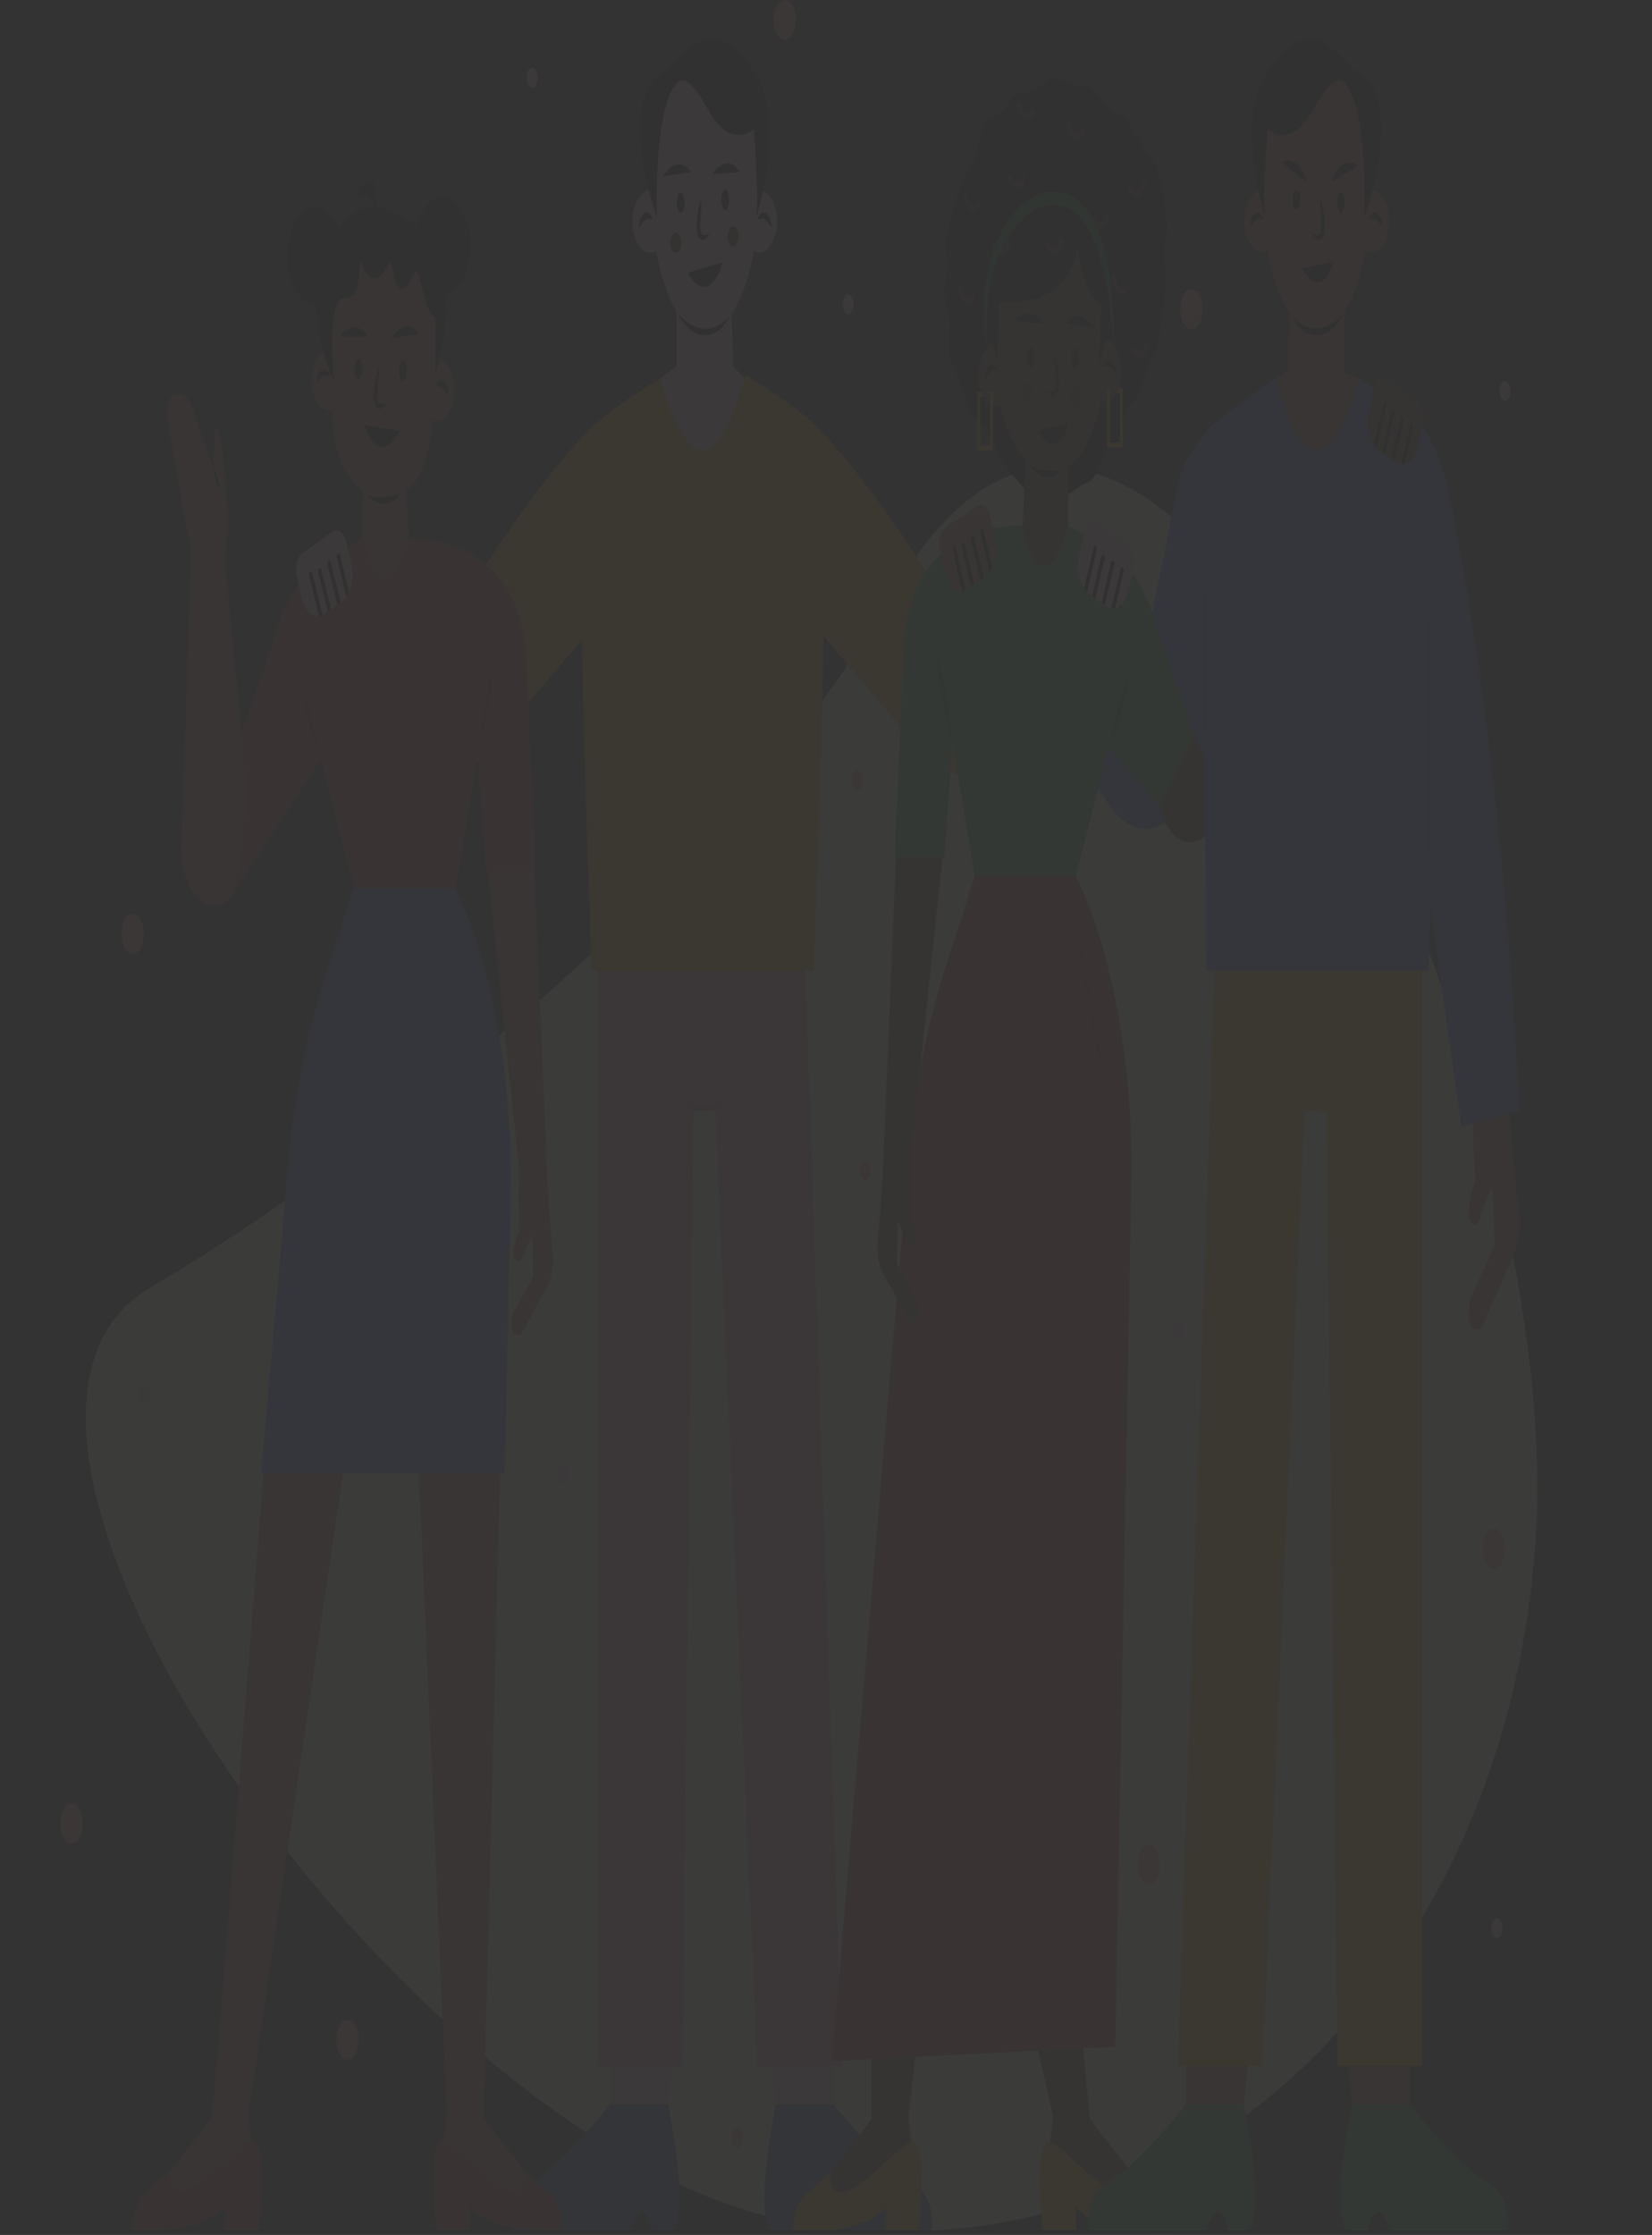 <svg width="1260" height="1704" viewBox="0 0 1260 1704" fill="none" xmlns="http://www.w3.org/2000/svg">
<rect x="0" y="0" width="1260" height="1704" fill="#333333" stroke="none"/>
<g opacity="0.04" clip-path="url(#clip0_503_1133)">
<path d="M1171.67 1167.47C1191.7 825.085 885.027 91.621 679.485 454.573C571.293 645.624 308.043 867.813 114.773 981.561C-73.154 1092.17 315.104 1643.12 606.958 1694.46C898.812 1745.79 1151.64 1509.85 1171.67 1167.47Z" fill="#FFF4F2"/>
<path d="M205.099 1422.84C216.36 1422.84 216.378 1392.49 205.099 1392.49C193.839 1392.49 193.82 1422.84 205.099 1422.84Z" fill="#FFA574"/>
<path d="M101.184 727.205C112.444 727.205 112.463 696.858 101.184 696.858C89.923 696.858 89.905 727.205 101.184 727.205Z" fill="#FFA574"/>
<path d="M278.776 289.05C290.036 289.05 290.055 258.703 278.776 258.703C267.515 258.703 267.496 289.05 278.776 289.05Z" fill="#FFA574"/>
<path d="M278.776 289.05C290.036 289.05 290.055 258.703 278.776 258.703C267.515 258.703 267.496 289.05 278.776 289.05Z" fill="#FFA574"/>
<path d="M54.599 1405.52C65.859 1405.52 65.878 1375.17 54.599 1375.17C43.338 1375.17 43.32 1405.52 54.599 1405.52Z" fill="#FFA574"/>
<path d="M598.584 30.346C609.845 30.346 609.863 -0.001 598.584 -0.001C587.324 -0.001 587.305 30.346 598.584 30.346Z" fill="#FFA574"/>
<path d="M486.674 1195.8C497.934 1195.8 497.953 1165.46 486.674 1165.46C475.414 1165.46 475.395 1195.8 486.674 1195.8Z" fill="#FFA574"/>
<path d="M187.423 605.868C198.684 605.868 198.703 575.521 187.423 575.521C176.163 575.521 176.144 605.868 187.423 605.868Z" fill="#FFA574"/>
<path d="M265.069 1570.3C276.329 1570.3 276.348 1539.95 265.069 1539.95C253.808 1539.95 253.789 1570.3 265.069 1570.3Z" fill="#FFA574"/>
<path d="M876.216 1436.56C887.476 1436.56 887.495 1406.22 876.216 1406.22C864.956 1406.22 864.937 1436.56 876.216 1436.56Z" fill="#FFA574"/>
<path d="M908.776 250.814C920.036 250.814 920.055 220.468 908.776 220.468C897.515 220.468 897.496 250.814 908.776 250.814Z" fill="#FFA574"/>
<path d="M1139.4 1195.8C1150.66 1195.8 1150.67 1165.46 1139.4 1165.46C1128.13 1165.46 1128.12 1195.8 1139.4 1195.8Z" fill="#FFA574"/>
<path d="M237.807 1205.86C238.941 1205.79 240.015 1204.96 240.804 1203.55C241.592 1202.13 242.033 1200.24 242.033 1198.27C242.033 1196.31 241.592 1194.42 240.804 1193C240.015 1191.58 238.941 1190.76 237.807 1190.69C236.673 1190.76 235.598 1191.58 234.81 1193C234.021 1194.42 233.581 1196.31 233.581 1198.27C233.581 1200.24 234.021 1202.13 234.81 1203.55C235.598 1204.96 236.673 1205.79 237.807 1205.86Z" fill="#FFA574"/>
<path d="M795.356 97C796.49 96.932 797.565 96.103 798.353 94.688C799.142 93.272 799.582 91.382 799.582 89.414C799.582 87.446 799.142 85.555 798.353 84.14C797.565 82.724 796.49 81.895 795.356 81.827C794.222 81.895 793.148 82.724 792.359 84.14C791.571 85.555 791.13 87.446 791.13 89.414C791.13 91.382 791.571 93.272 792.359 94.688C793.148 96.103 794.222 96.932 795.356 97Z" fill="#FFA574"/>
<path d="M653.788 602.564C654.922 602.496 655.996 601.667 656.785 600.251C657.573 598.836 658.014 596.945 658.014 594.977C658.014 593.009 657.573 591.119 656.785 589.703C655.996 588.288 654.922 587.459 653.788 587.391C652.653 587.459 651.579 588.288 650.791 589.703C650.002 591.119 649.562 593.009 649.562 594.977C649.562 596.945 650.002 598.836 650.791 600.251C651.579 601.667 652.653 602.496 653.788 602.564Z" fill="#FFA574"/>
<path d="M726.058 1238.64C727.192 1238.57 728.267 1237.74 729.055 1236.32C729.843 1234.91 730.284 1233.02 730.284 1231.05C730.284 1229.08 729.843 1227.19 729.055 1225.77C728.267 1224.36 727.192 1223.53 726.058 1223.46C724.924 1223.53 723.849 1224.36 723.061 1225.77C722.273 1227.19 721.832 1229.08 721.832 1231.05C721.832 1233.02 722.273 1234.91 723.061 1236.32C723.849 1237.74 724.924 1238.57 726.058 1238.64Z" fill="#FFA574"/>
<path d="M562.259 1637.39C563.394 1637.32 564.468 1636.49 565.256 1635.08C566.045 1633.66 566.486 1631.77 566.486 1629.8C566.486 1627.83 566.045 1625.94 565.256 1624.53C564.468 1623.11 563.394 1622.28 562.259 1622.22C561.125 1622.28 560.051 1623.11 559.262 1624.53C558.474 1625.94 558.033 1627.83 558.033 1629.8C558.033 1631.77 558.474 1633.66 559.262 1635.08C560.051 1636.49 561.125 1637.32 562.259 1637.39Z" fill="#FFA574"/>
<path d="M1063.11 1626.46C1064.24 1626.39 1065.32 1625.57 1066.11 1624.15C1066.89 1622.73 1067.33 1620.84 1067.33 1618.88C1067.33 1616.91 1066.89 1615.02 1066.11 1613.6C1065.32 1612.19 1064.24 1611.36 1063.11 1611.29C1061.97 1611.36 1060.9 1612.19 1060.11 1613.6C1059.32 1615.02 1058.88 1616.91 1058.88 1618.88C1058.88 1620.84 1059.32 1622.73 1060.11 1624.15C1060.9 1625.57 1061.97 1626.39 1063.11 1626.46Z" fill="#FFA574"/>
<path d="M659.908 899.97C661.042 899.902 662.117 899.073 662.905 897.657C663.694 896.242 664.134 894.351 664.134 892.383C664.134 890.416 663.694 888.525 662.905 887.11C662.117 885.694 661.042 884.865 659.908 884.797C658.774 884.865 657.7 885.694 656.911 887.11C656.123 888.525 655.682 890.416 655.682 892.383C655.682 894.351 656.123 896.242 656.911 897.657C657.7 899.073 658.774 899.902 659.908 899.97Z" fill="#FFA574"/>
<path d="M405.841 66.751C406.975 66.683 408.049 65.854 408.838 64.439C409.626 63.023 410.067 61.133 410.067 59.165C410.067 57.197 409.626 55.306 408.838 53.891C408.049 52.475 406.975 51.646 405.841 51.578C404.707 51.646 403.632 52.475 402.844 53.891C402.055 55.306 401.615 57.197 401.615 59.165C401.615 61.133 402.055 63.023 402.844 64.439C403.632 65.854 404.707 66.683 405.841 66.751Z" fill="#FFD1CA"/>
<path d="M109.633 1071.3C110.767 1071.23 111.842 1070.4 112.63 1068.99C113.419 1067.57 113.859 1065.68 113.859 1063.72C113.859 1061.75 113.419 1059.86 112.63 1058.44C111.842 1057.03 110.767 1056.2 109.633 1056.13C108.499 1056.2 107.425 1057.03 106.636 1058.44C105.848 1059.86 105.407 1061.75 105.407 1063.72C105.407 1065.68 105.848 1067.57 106.636 1068.99C107.425 1070.4 108.499 1071.23 109.633 1071.3Z" fill="#FFD1CA"/>
<path d="M646.936 239.613C648.07 239.545 649.145 238.715 649.933 237.3C650.721 235.885 651.162 233.994 651.162 232.026C651.162 230.058 650.721 228.167 649.933 226.752C649.145 225.337 648.07 224.508 646.936 224.439C645.802 224.508 644.727 225.337 643.939 226.752C643.151 228.167 642.71 230.058 642.71 232.026C642.71 233.994 643.151 235.885 643.939 237.3C644.727 238.715 645.802 239.545 646.936 239.613Z" fill="#FFD1CA"/>
<path d="M1147.85 305.717C1148.98 305.649 1150.05 304.82 1150.84 303.405C1151.63 301.989 1152.07 300.098 1152.07 298.131C1152.07 296.163 1151.63 294.272 1150.84 292.857C1150.05 291.441 1148.98 290.612 1147.85 290.544C1146.71 290.612 1145.64 291.441 1144.85 292.857C1144.06 294.272 1143.62 296.163 1143.62 298.131C1143.62 300.098 1144.06 301.989 1144.85 303.405C1145.64 304.82 1146.71 305.649 1147.85 305.717Z" fill="#FFD1CA"/>
<path d="M428.959 1131.29C430.093 1131.22 431.168 1130.39 431.956 1128.97C432.744 1127.56 433.185 1125.67 433.185 1123.7C433.185 1121.73 432.744 1119.84 431.956 1118.43C431.168 1117.01 430.093 1116.18 428.959 1116.11C427.825 1116.18 426.75 1117.01 425.962 1118.43C425.174 1119.84 424.733 1121.73 424.733 1123.7C424.733 1125.67 425.174 1127.56 425.962 1128.97C426.75 1130.39 427.825 1131.22 428.959 1131.29Z" fill="#FFD1CA"/>
<path d="M898.417 1021.14C899.551 1021.07 900.626 1020.24 901.414 1018.83C902.203 1017.41 902.643 1015.52 902.643 1013.55C902.643 1011.59 902.203 1009.7 901.414 1008.28C900.626 1006.87 899.551 1006.04 898.417 1005.97C897.283 1006.04 896.209 1006.87 895.42 1008.28C894.632 1009.7 894.191 1011.59 894.191 1013.55C894.191 1015.52 894.632 1017.41 895.42 1018.83C896.209 1020.24 897.283 1021.07 898.417 1021.14Z" fill="#FFD1CA"/>
<path d="M982.798 74.523C983.932 74.455 985.007 73.626 985.795 72.21C986.583 70.795 987.024 68.904 987.024 66.936C987.024 64.968 986.583 63.078 985.795 61.662C985.007 60.247 983.932 59.418 982.798 59.35C981.664 59.418 980.589 60.247 979.801 61.662C979.013 63.078 978.572 64.968 978.572 66.936C978.572 68.904 979.013 70.795 979.801 72.21C980.589 73.626 981.664 74.455 982.798 74.523Z" fill="#FFD1CA"/>
<path d="M1141.71 1477.53C1142.85 1477.46 1143.92 1476.63 1144.71 1475.22C1145.5 1473.8 1145.94 1471.91 1145.94 1469.94C1145.94 1467.97 1145.5 1466.08 1144.71 1464.67C1143.92 1463.25 1142.85 1462.42 1141.71 1462.36C1140.58 1462.42 1139.5 1463.25 1138.72 1464.67C1137.93 1466.08 1137.49 1467.97 1137.49 1469.94C1137.49 1471.91 1137.93 1473.8 1138.72 1475.22C1139.5 1476.63 1140.58 1477.46 1141.71 1477.53Z" fill="#FFD1CA"/>
<path d="M515.965 237.316V279.348L503.604 288.539C503.604 288.539 507.591 394.867 536.991 366.948C566.391 339.029 574.303 292.18 568.003 288.539L559.192 279.348L558.127 239.354L515.965 237.316Z" fill="#FED4C0"/>
<path d="M846.555 446.018L746.719 472.669C742.201 473.883 737.584 473.316 733.21 471.011C728.835 468.706 724.817 464.721 721.453 459.354C673.372 382.432 641.62 343.971 622.32 324.771C622.305 324.759 622.292 324.732 622.276 324.722L622.259 324.71C604.966 307.517 568.376 285.841 568.376 285.841L568.747 289.076L568.001 288.54C533.701 412.354 503.601 288.54 503.601 288.54C503.601 288.54 467.012 310.217 449.719 327.409L449.701 327.422C449.686 327.431 449.672 327.459 449.657 327.471C430.357 346.671 398.606 385.131 350.525 462.053C347.161 467.421 343.142 471.405 338.768 473.71C334.394 476.015 329.777 476.582 325.259 475.368L225.422 448.717L205.485 536.72L320.703 590.132C328.918 593.94 337.51 594.632 345.894 592.161C354.277 589.69 362.255 584.113 369.283 575.812L443.485 488.165L443.806 486.295C445.331 584.385 449.702 691.541 449.702 691.541L451.102 740.094H620.501L620.579 737.395H620.876L622.276 688.842C622.276 688.842 626.647 581.685 628.172 483.595L628.493 485.466L702.694 573.112C709.722 581.414 717.7 586.99 726.083 589.462C734.467 591.933 743.059 591.241 751.275 587.432L866.493 534.021L846.555 446.018Z" fill="#FABB05"/>
<path d="M578.99 145.015C578.99 85.014 560.5 36.374 537.69 36.374C514.881 36.374 496.39 85.014 496.39 145.015L496.391 145.061C496.301 145.057 496.218 145.015 496.128 145.015C494.319 145.002 492.526 145.609 490.853 146.8C489.18 147.991 487.659 149.744 486.377 151.957C485.096 154.171 484.079 156.801 483.385 159.698C482.691 162.594 482.333 165.7 482.333 168.837C482.333 171.973 482.691 175.079 483.385 177.976C484.079 180.872 485.096 183.503 486.377 185.716C487.659 187.93 489.18 189.682 490.853 190.874C492.526 192.065 494.319 192.672 496.128 192.659C497.576 192.626 499.012 192.193 500.382 191.375C506.999 228.153 521.195 253.655 537.69 253.655C554.167 253.655 568.347 228.212 574.975 191.504C576.273 192.236 577.626 192.625 578.99 192.659C582.624 192.633 586.103 190.111 588.667 185.647C591.232 181.182 592.671 175.138 592.671 168.837C592.671 162.536 591.232 156.491 588.667 152.027C586.103 147.562 582.624 145.041 578.99 145.015Z" fill="#FED4C0"/>
<path d="M500.94 166.257C500.94 166.257 498.49 82.501 515.64 64.293C515.64 64.293 521.94 50.333 539.79 83.107C557.64 115.882 574.989 98.317 574.989 98.317C574.989 98.317 579.34 154.725 576.54 166.257C576.54 166.257 601.74 91.605 574.09 53.368C546.44 15.131 531.39 28.484 509.34 53.368C509.34 53.368 468.04 61.865 500.94 166.257Z" fill="#200100"/>
<path d="M535.079 150.704C535.027 154.47 534.816 158.063 534.622 161.615C534.401 165.058 534.282 168.518 534.265 171.982C534.244 175.329 534.597 178.45 535.628 179.198C537.514 179.662 539.438 179.254 541.204 178.015C540.468 179.438 539.608 180.654 538.656 181.619C537.591 182.807 536.317 183.304 535.06 183.021C534.348 182.733 533.689 182.137 533.145 181.287C532.601 180.438 532.191 179.363 531.951 178.164C531.554 176.197 531.351 174.128 531.351 172.044C531.376 168.239 531.73 164.462 532.4 160.839C533.007 157.255 533.909 153.841 535.079 150.704Z" fill="#200100"/>
<path d="M505.894 134.351C505.894 134.351 515.633 116.273 527.079 131.135L505.894 134.351Z" fill="#200100"/>
<path d="M543.289 132.786C543.289 132.786 553.448 115.418 564.532 131.084L543.289 132.786Z" fill="#200100"/>
<path d="M519.153 162.238C520.797 162.238 522.128 158.774 522.128 154.5C522.128 150.226 520.797 146.762 519.153 146.762C517.51 146.762 516.178 150.226 516.178 154.5C516.178 158.774 517.51 162.238 519.153 162.238Z" fill="#200100"/>
<path d="M553.104 160.112C554.747 160.112 556.079 156.648 556.079 152.374C556.079 148.1 554.747 144.636 553.104 144.636C551.461 144.636 550.129 148.1 550.129 152.374C550.129 156.648 551.461 160.112 553.104 160.112Z" fill="#200100"/>
<path d="M487.478 173.364C487.393 171.215 487.698 169.073 488.351 167.24C489.017 165.236 490.035 163.655 491.258 162.73C491.902 162.254 492.597 162.018 493.298 162.035C493.998 162.052 494.689 162.324 495.326 162.831C496.495 163.708 497.438 165.296 497.978 167.296C496.711 167.067 495.696 166.632 494.764 166.654C493.942 166.564 493.119 166.821 492.367 167.405C490.598 169.024 488.956 171.027 487.478 173.364Z" fill="#200100"/>
<path d="M588.395 173.364C586.917 171.026 585.275 169.024 583.506 167.405C582.754 166.821 581.931 166.564 581.109 166.654C580.177 166.632 579.162 167.066 577.895 167.296C578.435 165.296 579.378 163.708 580.547 162.831C581.184 162.324 581.875 162.052 582.575 162.035C583.276 162.018 583.971 162.254 584.615 162.73C585.838 163.655 586.856 165.236 587.522 167.24C588.175 169.073 588.48 171.215 588.395 173.364Z" fill="#200100"/>
<path d="M517.4 239.595C523.174 246.117 529.822 249.94 536.7 250.691C540.064 250.968 543.431 250.262 546.66 248.601C548.318 247.813 549.945 246.842 551.532 245.695C553.152 244.586 554.663 243.057 556.349 241.894C555.052 244.051 553.671 246.051 552.215 247.878C550.704 249.643 549.093 251.135 547.406 252.33C543.992 254.868 540.29 256.034 536.58 255.741C532.878 255.481 529.249 253.878 525.926 251.036C522.647 248.319 519.74 244.418 517.4 239.595Z" fill="#200100"/>
<path d="M515.442 192.694C516.576 192.626 517.651 191.796 518.439 190.381C519.227 188.966 519.668 187.075 519.668 185.107C519.668 183.139 519.227 181.248 518.439 179.833C517.651 178.418 516.576 177.589 515.442 177.521C514.308 177.589 513.234 178.418 512.445 179.833C511.657 181.248 511.216 183.139 511.216 185.107C511.216 187.075 511.657 188.966 512.445 190.381C513.234 191.796 514.308 192.626 515.442 192.694Z" fill="#602922"/>
<path d="M559.19 187.838C560.324 187.77 561.399 186.941 562.187 185.526C562.975 184.11 563.416 182.219 563.416 180.252C563.416 178.284 562.975 176.393 562.187 174.978C561.399 173.562 560.324 172.733 559.19 172.665C558.056 172.733 556.981 173.562 556.193 174.978C555.405 176.393 554.964 178.284 554.964 180.252C554.964 182.219 555.405 184.11 556.193 185.526C556.981 186.941 558.056 187.77 559.19 187.838Z" fill="#602922"/>
<path d="M524.556 207.892C524.556 207.892 538.991 236.874 551.493 199.911L524.556 207.892Z" fill="#200100"/>
<path d="M456.003 740.095V1575.23H520.403L528.803 846.914H545.603L577.803 1575.23H642.203L614.203 740.095H456.003Z" fill="#FA81A2"/>
<path d="M591.802 1604.36C591.802 1604.36 574.302 1689.33 589.002 1701.47H603.702C603.702 1701.47 610.702 1667.48 620.502 1701.47H710.102C710.102 1701.47 715.702 1674.76 694.002 1662.63C672.302 1650.49 635.902 1604.36 635.902 1604.36H591.802Z" fill="#2C66BF"/>
<path d="M589.004 1575.23L591.804 1604.36H635.904V1575.23H589.004Z" fill="#FED4C0"/>
<path d="M509.574 1604.36C509.574 1604.36 527.074 1689.33 512.374 1701.47H497.674C497.674 1701.47 490.674 1667.48 480.874 1701.47H391.274C391.274 1701.47 385.674 1674.76 407.374 1662.63C429.074 1650.49 465.474 1604.36 465.474 1604.36H509.574Z" fill="#2C66BF"/>
<path d="M512.375 1575.23L509.575 1604.36H465.475V1575.23H512.375Z" fill="#FED4C0"/>
<path d="M551.406 844.834C546.723 846.618 541.937 847.466 537.143 847.361C532.348 847.477 527.562 846.629 522.88 844.834C527.562 843.038 532.348 842.19 537.143 842.305C541.937 842.201 546.723 843.049 551.406 844.834Z" fill="#E06C96"/>
<path d="M454.553 594.977C455.195 602.713 456.189 610.35 457.524 617.815C458.111 621.569 458.917 625.209 459.6 628.899L462.152 639.652C465.769 653.774 470.633 666.833 476.57 678.358C482.44 689.961 489.39 699.779 497.13 707.403C500.972 711.381 504.987 714.832 509.139 717.726C513.249 720.872 517.634 722.754 521.881 725.577C519.672 724.784 517.46 723.939 515.247 723.04L511.92 721.712L510.253 721.047L508.647 720.055C504.312 717.558 500.098 714.466 496.045 710.808C487.815 703.613 480.461 693.733 474.388 681.709C468.25 669.798 463.406 656.058 460.093 641.153C456.705 626.44 454.83 610.812 454.553 594.977Z" fill="#EDA606"/>
<path d="M474.691 608.526C476.246 615.863 478.132 622.975 480.332 629.797C481.356 633.257 482.581 636.527 483.691 639.89L487.475 649.49C492.705 662.002 499.027 673.024 506.214 682.16C513.346 691.396 521.319 698.496 529.804 703.167C534.038 705.675 538.379 707.606 542.788 708.94C547.184 710.536 551.699 710.798 556.193 712.032C553.936 712.052 551.671 712.021 549.399 711.939L545.986 711.837L544.276 711.788L542.585 711.395C538.045 710.516 533.553 709.009 529.151 706.888C520.238 702.815 511.862 695.799 504.481 686.225C497.05 676.784 490.667 665.087 485.641 651.7C480.565 638.528 476.859 623.916 474.691 608.526Z" fill="#EDA606"/>
<path d="M598.582 405.943H549.102V512.967H598.582V405.943Z" fill="#EDA606"/>
<path d="M1025.84 237.2V284.289L1037.02 288.538C1037.02 288.538 1034.22 394.75 1004.82 366.832C975.417 338.913 966.317 292.179 972.617 288.538L982.417 283.075L983.68 239.238L1025.84 237.2Z" fill="#B86A4B"/>
<path d="M962.816 144.899C962.816 84.898 981.307 36.258 1004.12 36.258C1026.93 36.258 1045.42 84.898 1045.42 144.899L1045.42 144.944C1045.51 144.941 1045.59 144.899 1045.68 144.899C1047.49 144.886 1049.28 145.492 1050.95 146.684C1052.63 147.875 1054.15 149.628 1055.43 151.841C1056.71 154.055 1057.73 156.685 1058.42 159.582C1059.12 162.478 1059.47 165.584 1059.47 168.721C1059.47 171.857 1059.12 174.963 1058.42 177.859C1057.73 180.756 1056.71 183.387 1055.43 185.6C1054.15 187.813 1052.63 189.566 1050.95 190.757C1049.28 191.949 1047.49 192.555 1045.68 192.542C1044.23 192.51 1042.79 192.077 1041.42 191.259C1034.81 228.037 1020.61 253.539 1004.12 253.539C987.64 253.539 973.459 228.096 966.831 191.388C965.534 192.12 964.18 192.509 962.816 192.542C961.008 192.555 959.215 191.949 957.542 190.757C955.869 189.566 954.348 187.813 953.066 185.6C951.784 183.387 950.767 180.756 950.073 177.859C949.379 174.963 949.022 171.857 949.022 168.721C949.022 165.584 949.379 162.478 950.073 159.582C950.767 156.685 951.784 154.055 953.066 151.841C954.348 149.628 955.869 147.875 957.542 146.684C959.215 145.492 961.008 144.886 962.816 144.899Z" fill="#B86A4B"/>
<path d="M1040.87 166.14C1040.87 166.14 1043.32 82.383 1026.17 64.175C1026.17 64.175 1019.87 50.216 1002.02 82.99C984.168 115.764 966.819 98.199 966.819 98.199C966.819 98.199 962.468 154.608 965.268 166.14C965.268 166.14 940.068 91.487 967.718 53.251C995.368 15.014 1010.42 28.367 1032.47 53.251C1032.47 53.251 1073.77 61.748 1040.87 166.14Z" fill="#200100"/>
<path d="M1006.73 150.59C1007.9 153.727 1008.8 157.141 1009.41 160.725C1010.08 164.348 1010.43 168.125 1010.46 171.93C1010.46 174.014 1010.25 176.083 1009.86 178.05C1009.62 179.249 1009.21 180.324 1008.66 181.173C1008.12 182.023 1007.46 182.619 1006.75 182.907C1005.49 183.19 1004.22 182.693 1003.15 181.505C1002.2 180.54 1001.34 179.324 1000.6 177.901C1002.37 179.14 1004.29 179.548 1006.18 179.084C1007.21 178.336 1007.56 175.214 1007.54 171.868C1007.53 168.404 1007.41 164.944 1007.19 161.501C1006.99 157.949 1006.78 154.356 1006.73 150.59Z" fill="#200100"/>
<path d="M1035.96 126.22C1035.96 126.22 1022.78 116.741 1015.9 138.479L1035.96 126.22Z" fill="#200100"/>
<path d="M996.937 139.576C996.937 139.576 991.408 116.771 977.703 123.844L996.937 139.576Z" fill="#200100"/>
<path d="M1022.66 162.121C1024.3 162.121 1025.63 158.657 1025.63 154.383C1025.63 150.109 1024.3 146.645 1022.66 146.645C1021.01 146.645 1019.68 150.109 1019.68 154.383C1019.68 158.657 1021.01 162.121 1022.66 162.121Z" fill="#200100"/>
<path d="M988.706 159.995C990.349 159.995 991.681 156.531 991.681 152.257C991.681 147.983 990.349 144.519 988.706 144.519C987.063 144.519 985.731 147.983 985.731 152.257C985.731 156.531 987.063 159.995 988.706 159.995Z" fill="#200100"/>
<path d="M1054.33 173.247C1052.85 170.909 1051.21 168.907 1049.44 167.288C1048.69 166.704 1047.87 166.447 1047.04 166.537C1046.11 166.515 1045.1 166.949 1043.83 167.179C1044.37 165.179 1045.31 163.591 1046.48 162.714C1047.12 162.207 1047.81 161.935 1048.51 161.918C1049.21 161.9 1049.91 162.137 1050.55 162.613C1051.77 163.538 1052.79 165.119 1053.46 167.122C1054.11 168.956 1054.42 171.097 1054.33 173.247Z" fill="#200100"/>
<path d="M953.414 173.247C953.329 171.098 953.634 168.956 954.287 167.122C954.952 165.119 955.971 163.538 957.193 162.613C957.838 162.137 958.533 161.9 959.233 161.918C959.934 161.935 960.625 162.207 961.261 162.714C962.43 163.591 963.374 165.179 963.914 167.179C962.646 166.95 961.632 166.515 960.699 166.537C959.877 166.447 959.054 166.704 958.302 167.288C956.534 168.907 954.891 170.909 953.414 173.247Z" fill="#200100"/>
<path d="M1024.41 239.481C1022.07 244.305 1019.16 248.206 1015.88 250.926C1012.56 253.766 1008.93 255.367 1005.23 255.628C1001.52 255.922 997.815 254.756 994.401 252.217C992.714 251.022 991.103 249.53 989.592 247.765C988.136 245.937 986.754 243.938 985.457 241.781C987.144 242.944 988.655 244.473 990.275 245.581C991.861 246.729 993.489 247.699 995.147 248.488C998.376 250.149 1001.74 250.855 1005.11 250.577C1011.98 249.827 1018.63 246.004 1024.41 239.481Z" fill="#200100"/>
<path d="M1017.13 199.368C1017.13 199.368 1009.01 231.232 992.74 204.831L1017.13 199.368Z" fill="#200100"/>
<path d="M1147.38 812.212L1158.45 924.477C1159.04 930.497 1158.92 936.665 1158.07 942.594C1157.23 948.523 1155.69 954.087 1153.55 958.936L1131.34 1009.25C1130.75 1010.59 1129.99 1011.67 1129.11 1012.42C1128.24 1013.17 1127.28 1013.56 1126.31 1013.56C1124.63 1013.56 1123.01 1012.4 1121.82 1010.34C1120.64 1008.28 1119.97 1005.48 1119.97 1002.57C1119.97 996.809 1121.08 991.215 1123.12 986.673L1140.15 948.747C1140.15 948.747 1137.91 896.898 1137.41 904.675L1128.58 929.641C1128.17 930.791 1127.61 931.744 1126.93 932.412C1126.25 933.079 1125.49 933.438 1124.71 933.456C1123.93 933.474 1123.16 933.15 1122.48 932.515C1121.79 931.879 1121.21 930.953 1120.78 929.822C1120.24 928.415 1119.97 926.744 1120.01 925.052C1120.24 918.808 1121.25 912.727 1122.99 907.245L1125.45 899.491C1125.45 899.491 1119.97 841.593 1126.95 812.212L1147.38 812.212Z" fill="#B86A4B"/>
<path d="M1000.26 388.906L1007.68 432.224L926.727 616.657C914.161 645.906 890.507 644.503 879.985 607.716C879.985 607.716 879.187 580.898 881.294 573.007C890.77 537.531 901.098 533.111 917.489 509.276L1000.26 388.906Z" fill="#8C4D3E"/>
<path d="M1003.18 393.966L1010.59 437.284L929.643 621.716C917.077 650.966 893.423 649.562 882.901 612.775C882.901 612.775 882.103 585.957 884.21 578.067C893.686 542.591 904.014 538.171 920.405 514.335L1003.18 393.966Z" fill="#8C4D3E"/>
<path d="M816.453 507.274C816.453 507.274 815.89 487.809 798.409 457.333C780.927 426.857 765.297 406.104 774.467 431.899L781.642 451.354C781.642 451.354 762.976 439.244 752.22 430.34C749.389 427.9 746.181 427.102 743.068 428.062C739.955 429.022 737.103 431.69 734.93 435.673C730.953 443.292 731.131 451.526 742.344 465.914C759.115 487.433 785.089 520.185 790.127 523.397C791.872 524.51 816.453 507.274 816.453 507.274Z" fill="#B86A4B"/>
<path d="M920.817 740.095H1089.52L1090.92 691.541L1114.72 859.053L1158.82 846.915C1146.7 599.987 1118.55 440.226 1103.81 370.366C1101.15 357.789 1097.02 346.305 1091.67 336.641C1086.32 326.976 1079.87 319.342 1072.73 314.22L1037.02 288.539C1037.02 288.539 1006.92 412.353 972.616 288.539L936.899 314.22C922.467 324.597 903.786 344.235 898.416 369.676C891.741 401.305 879.222 470.712 869.759 502.813C869.137 504.92 868.257 506.764 867.18 508.216C866.103 509.668 864.855 510.693 863.525 511.218C862.194 511.743 860.814 511.756 859.48 511.255C858.147 510.755 856.893 509.753 855.807 508.321L802.77 453.446L782.356 521.781L849.945 619.131C858.907 629.826 869.932 633.989 880.646 630.725C891.361 627.461 900.907 617.031 907.23 601.681L918.717 573.796L920.116 740.095H1088.82" fill="#4285F4"/>
<path d="M792.571 460.229C790.588 459.471 788.664 458.303 786.841 456.75C785.006 455.263 783.264 453.455 781.64 451.354C782.669 451.51 783.683 451.876 784.663 452.443C785.632 452.966 786.578 453.611 787.494 454.371C789.35 455.86 791.062 457.836 792.571 460.229Z" fill="#160B07"/>
<path d="M766.866 454.794C764.5 453.466 762.181 451.896 759.922 450.092C757.646 448.355 755.439 446.372 753.266 444.273C751.09 442.169 748.988 439.843 746.971 437.309C744.926 434.818 743.045 431.948 741.36 428.749C745.472 433.594 749.716 437.79 754.012 441.981C758.287 446.219 762.621 450.277 766.866 454.794Z" fill="#160B07"/>
<path d="M756.808 472.369C754.588 471.455 752.413 470.243 750.302 468.744C748.181 467.287 746.112 465.615 744.104 463.738C740.037 460.077 736.357 455.249 733.219 449.459C735.145 451.593 737.023 453.721 738.959 455.7C740.914 457.626 742.843 459.599 744.827 461.424L756.808 472.369Z" fill="#160B07"/>
<path d="M762.319 464.813C759.685 463.598 757.101 462.078 754.584 460.262C752.054 458.49 749.586 456.458 747.194 454.177C744.78 451.92 742.486 449.293 740.341 446.328C738.117 443.49 736.271 439.856 734.928 435.672C736.702 439.176 738.76 442.217 741.036 444.701C743.27 447.247 745.558 449.67 747.928 451.873C752.627 456.409 757.48 460.479 762.319 464.813Z" fill="#160B07"/>
<path d="M825.386 1555.13L831.407 1615.97L874.729 1671.5C874.729 1671.5 823.804 1703.37 798.079 1656.03L803.329 1614.15L791.254 1560.44L825.386 1555.13Z" fill="#8C4D3E"/>
<path d="M664.897 1555.13L664.709 1615.97L621.387 1671.5C621.387 1671.5 672.312 1703.37 698.037 1656.03L692.787 1614.15L699.029 1560.44L664.897 1555.13Z" fill="#8C4D3E"/>
<path d="M743.496 667.844L722.277 733.721C707.608 779.259 697.769 828.99 693.225 880.553L634.509 1571.49L850.547 1560.44L862.799 905.074C864.246 846.632 857.954 788.392 844.406 734.821C838.393 710.565 830.335 687.993 820.496 667.844L743.496 667.844Z" fill="#DF382B"/>
<path d="M720.569 224.199C720.922 232.771 722.811 232.983 723.964 242.54C725.629 256.333 722.098 259.226 723.777 270.267C724.732 276.548 725.976 276.28 732.329 291.915C738.885 308.046 737.451 308.062 740.895 314.518C746.962 325.893 749.714 322.656 756.597 334.927C761.154 343.053 760.635 345.698 765.662 353.686C769.007 358.488 772.566 362.822 776.306 366.648C789.24 381.58 790.027 383.032 793.072 384.148C797.787 385.54 802.626 384.948 807.182 382.421C812.295 380.163 812.438 378.231 821.032 372.529C829.847 366.68 830.372 368.265 833.603 364.386C838.478 358.534 837.446 354.732 843.282 345.842C848.796 337.442 850.34 339.89 853.587 333.009C857.729 324.232 855.643 319.345 859.922 311.73C863.166 305.957 865.101 307.459 868.599 300.873C870.595 296.468 872.203 291.572 873.369 286.347C878.071 270.81 880.127 272.51 882.96 261.116C884.478 255.01 883.504 256.066 886.503 237.08C888.884 222.004 889.328 222.422 889.554 217.528C890.238 202.709 886.036 201.89 887.554 191.157C888.475 184.641 891.029 177.837 889.575 168.65L889.575 168.647C888.199 151.51 887.191 138.956 881.755 127.342C878.815 121.061 878.281 122.964 869.371 107.758C863.727 98.125 862.533 94.957 858.678 90.975C853.642 85.772 852.755 88.154 846.444 82.855C838.262 75.984 838.478 70.908 831.907 67.179C827.577 64.722 827.536 66.955 819.198 64.813C808.621 62.096 808.255 58.392 802.94 59.306C797.251 60.284 796.615 64.711 788.383 68.897C781.506 72.394 780.438 68.925 775.191 72.368C769.856 75.869 770.346 79.157 763.791 85.162C756.024 92.278 753.772 89.094 750.143 95.259C746.523 101.411 748.347 105.293 744.371 117.472C741.123 127.424 739.532 125.972 734.179 138.903C731.137 146.566 728.477 154.666 726.229 163.113C724.022 169.363 722.435 176.211 721.534 183.372C720.958 191.846 722.613 192.768 722.348 203.413C722.072 214.54 720.214 215.578 720.569 224.199Z" fill="#200100"/>
<path d="M758.318 262.118C758.373 262.116 758.423 262.144 758.477 262.143C759.451 213.561 777.194 174.559 799.518 173.678C821.842 172.797 840.59 210.358 842.838 258.813C842.892 258.809 842.942 258.778 842.996 258.776C846.369 259.275 849.517 261.918 851.835 266.197C854.152 270.475 855.477 276.088 855.554 281.956C855.631 287.825 854.455 293.536 852.252 297.993C850.049 302.45 846.974 305.338 843.618 306.104C842.289 306.123 840.969 305.726 839.722 304.93C835.072 329.066 825.946 347.949 814.571 356.377L814.614 356.384L814.959 416.511L813.437 460.585L778.546 456.195L779.268 417.92L782.018 351.067L782.11 351.082C773.218 340.592 766.46 325.504 762.801 307.967C761.576 308.86 760.267 309.361 758.94 309.446C755.567 308.947 752.419 306.304 750.101 302.025C747.784 297.747 746.459 292.134 746.382 286.266C746.305 280.397 747.481 274.686 749.684 270.229C751.887 265.772 754.962 262.884 758.318 262.118V262.118Z" fill="#8C4D3E"/>
<path d="M675.558 868.146L669.384 947.676C669.063 951.983 669.305 956.36 670.092 960.482C670.879 964.605 672.19 968.368 673.929 971.493L692.236 1005.19C692.752 1006.11 693.376 1006.82 694.066 1007.28C694.755 1007.74 695.494 1007.94 696.232 1007.85C697.476 1007.84 698.666 1006.98 699.543 1005.45C700.42 1003.92 700.912 1001.85 700.911 999.691C700.771 995.588 699.783 991.711 698.127 988.769L684.1 963.388C684.1 963.388 684.723 926.863 685.277 932.282L692.663 949.16C693.035 949.947 693.508 950.573 694.043 950.989C694.579 951.406 695.163 951.6 695.75 951.559C696.336 951.517 696.909 951.24 697.424 950.749C697.938 950.258 698.379 949.566 698.713 948.729C699.101 947.73 699.276 946.527 699.208 945.329C698.892 940.921 697.969 936.711 696.516 933.053L694.442 927.79C694.442 927.79 697.448 886.791 691.404 866.684L675.558 868.146Z" fill="#8C4D3E"/>
<path d="M685.343 605.575L672.845 905.758L694.043 889.214L721.057 632.67L685.343 605.575Z" fill="#8C4D3E"/>
<path d="M682.361 653.582L689.432 493.403C690.025 480.027 692.441 467.086 696.483 455.648C700.525 444.209 706.077 434.599 712.68 427.61C720.423 419.379 728.82 413.159 737.603 409.149C751.223 403.546 765.175 400.743 779.172 400.796C779.172 400.796 793.872 471.199 814.872 400.796L843.849 417.726C852.178 422.593 859.84 430.381 866.358 440.605C872.877 450.829 878.111 463.27 881.737 477.154L913.049 566.492L888.101 619.492L845.985 568.856L820.472 667.844H743.472L726.464 566.492L720.268 653.582L682.361 653.582Z" fill="#34A853"/>
<path d="M337.43 224.438C349.281 224.438 358.888 207.777 358.888 187.226C358.888 166.675 349.281 150.015 337.43 150.015C325.578 150.015 315.971 166.675 315.971 187.226C315.971 207.777 325.578 224.438 337.43 224.438Z" fill="#200100"/>
<path d="M240.591 232.024C252.442 232.024 262.05 215.363 262.05 194.812C262.05 174.261 252.442 157.601 240.591 157.601C228.739 157.601 219.132 174.261 219.132 194.812C219.132 215.363 228.739 232.024 240.591 232.024Z" fill="#200100"/>
<path d="M335.155 273.932C335.101 273.927 335.05 273.952 334.996 273.948C334.938 225.337 317.94 185.35 295.644 183.204C273.349 181.058 253.902 217.536 250.742 265.838C250.688 265.831 250.639 265.797 250.585 265.792C247.205 266.1 244.009 268.563 241.612 272.708C239.215 276.853 237.785 282.387 237.597 288.248C237.41 294.109 238.477 299.884 240.595 304.463C242.713 309.043 245.732 312.104 249.072 313.059C250.4 313.154 251.726 312.832 252.988 312.107C254.738 342.087 259.049 360.737 276.92 374.245L275.634 425.032L276.324 469.168L311.28 466.759L312.559 427.098L309.979 373.371C324.398 367.028 329.521 330.377 329.811 319.502C331.018 320.465 332.316 321.04 333.642 321.2C337.022 320.892 340.218 318.429 342.615 314.284C345.012 310.139 346.442 304.605 346.629 298.744C346.817 292.883 345.749 287.108 343.631 282.528C341.514 277.949 338.495 274.888 335.155 273.932H335.155Z" fill="#B86A4B"/>
<path d="M281.219 378.808C285.486 378.801 289.459 379.216 293.43 379.038C295.409 378.971 297.357 378.668 299.326 378.285C301.339 377.743 303.334 377.012 305.301 376.097C303.795 378.823 301.934 380.886 299.875 382.115C297.818 383.312 295.67 383.978 293.501 384.094C291.36 384.141 289.223 383.739 287.138 382.896C285.048 382.109 283.048 380.728 281.219 378.808Z" fill="#200100"/>
<path d="M289.414 279.257C289.242 283.011 288.916 286.579 288.609 290.106C288.278 293.522 288.049 296.966 287.921 300.423C287.793 303.762 288.046 306.911 289.051 307.761C290.92 308.404 292.853 308.181 294.657 307.116C293.875 308.464 292.978 309.595 291.998 310.467C290.895 311.551 289.608 311.925 288.362 311.522C287.66 311.166 287.021 310.507 286.505 309.606C285.989 308.706 285.614 307.593 285.413 306.373C285.08 304.37 284.943 302.285 285.009 300.204C285.156 296.408 285.63 292.672 286.415 289.12C287.135 285.599 288.146 282.277 289.414 279.257Z" fill="#200100"/>
<path d="M259.277 256.732C259.277 256.732 269.873 240.167 280.544 256.674L259.277 256.732Z" fill="#200100"/>
<path d="M298.599 258.162C298.599 258.162 308.18 239.833 319.754 254.395L298.599 258.162Z" fill="#200100"/>
<path d="M277.831 323.815C277.831 323.815 287.258 358.446 305.016 328.646L277.831 323.815Z" fill="#200100"/>
<path d="M276.365 281.8C276.502 277.533 275.282 273.946 273.642 273.788C272.001 273.63 270.561 276.961 270.424 281.229C270.287 285.496 271.507 289.083 273.147 289.241C274.788 289.399 276.228 286.068 276.365 281.8Z" fill="#200100"/>
<path d="M310.33 282.941C310.467 278.674 309.248 275.087 307.607 274.929C305.967 274.771 304.526 278.102 304.389 282.369C304.253 286.636 305.472 290.224 307.113 290.382C308.753 290.54 310.194 287.208 310.33 282.941Z" fill="#200100"/>
<path d="M342.089 301.955C340.689 299.479 339.112 297.322 337.399 295.536C336.666 294.88 335.853 294.544 335.029 294.556C334.099 294.445 333.072 294.778 331.799 294.887C332.402 292.942 333.395 291.447 334.59 290.684C335.242 290.238 335.94 290.033 336.64 290.084C337.341 290.134 338.027 290.438 338.655 290.975C339.846 292.016 340.813 293.692 341.413 295.756C342.006 297.649 342.243 299.817 342.089 301.955Z" fill="#200100"/>
<path d="M241.325 292.255C241.308 290.1 241.681 287.991 242.392 286.224C243.12 284.286 244.188 282.805 245.438 281.998C246.097 281.586 246.798 281.416 247.497 281.501C248.196 281.585 248.877 281.922 249.497 282.49C250.635 283.478 251.527 285.154 252.003 287.202C250.744 286.851 249.745 286.323 248.813 286.254C247.995 286.083 247.166 286.261 246.396 286.772C244.578 288.22 242.874 290.062 241.325 292.255Z" fill="#200100"/>
<path d="M262.441 227.415C275.115 227.723 273.077 211.387 274.685 198.095C274.685 198.095 282.22 228.255 297.191 200.261C300.6 193.887 298.688 241.997 316.156 208.423C318.861 203.224 321.077 217.741 324.512 229.302C326.573 236.238 329.073 242.11 332.38 242.021L332.113 285.038C332.113 285.038 367.675 179.949 290.998 158.588C282.733 156.601 274.313 158.743 266.725 164.761C228.719 198.7 240.996 263.19 255.029 291.263C255.029 291.263 248.168 227.067 262.441 227.415Z" fill="#200100"/>
<path d="M287.846 163.299L281.744 148.579C281.744 148.579 267.198 151.282 275.643 142.065C284.088 132.848 285.69 140.297 285.603 143.024L287.846 163.299Z" fill="#200100"/>
<path d="M415.36 878.065L421.534 957.595C421.855 961.902 421.613 966.279 420.826 970.401C420.039 974.524 418.728 978.287 416.989 981.412L398.682 1015.11C398.166 1016.03 397.542 1016.74 396.852 1017.2C396.163 1017.66 395.424 1017.85 394.686 1017.77C393.442 1017.76 392.252 1016.89 391.375 1015.37C390.498 1013.84 390.006 1011.77 390.007 1009.61C390.147 1005.51 391.135 1001.63 392.791 998.688L406.818 973.307C406.818 973.307 406.195 936.782 405.641 942.201L398.255 959.079C397.883 959.866 397.41 960.492 396.875 960.908C396.339 961.324 395.755 961.519 395.168 961.478C394.582 961.436 394.009 961.158 393.494 960.667C392.98 960.176 392.539 959.485 392.205 958.648C391.817 957.649 391.642 956.446 391.71 955.248C392.026 950.84 392.949 946.629 394.402 942.972L396.476 937.709C396.476 937.709 393.47 896.71 399.514 876.603L415.36 878.065Z" fill="#B86A4B"/>
<path d="M405.575 615.491L418.073 915.679L396.875 899.135L369.861 642.586L405.575 615.491Z" fill="#B86A4B"/>
<path d="M352.896 734.768L350.104 736.23L350.526 738.651L353.317 737.189L352.896 734.768Z" fill="#200100"/>
<path d="M362.975 809.864L362.086 804.776L364.878 803.314L365.766 808.401L362.975 809.864ZM361.198 799.694L360.309 794.611L363.1 793.139L363.989 798.222L361.198 799.694ZM359.417 789.519L358.529 784.432L361.32 782.969L362.209 788.057L359.417 789.519ZM357.64 779.344L356.751 774.257L359.543 772.795L360.431 777.882L357.64 779.344ZM355.863 769.169L354.974 764.082L357.765 762.62L358.654 767.707L355.863 769.169ZM354.083 759L353.194 753.912L355.985 752.45L356.874 757.538L354.083 759ZM352.305 748.825L351.417 743.737L354.208 742.275L355.096 747.363L352.305 748.825Z" fill="#200100"/>
<path d="M366.655 813.483L363.864 814.955L364.288 817.375L367.08 815.903L366.655 813.483Z" fill="#200100"/>
<path d="M408.558 663.5L401.486 503.322C400.894 489.946 398.477 477.005 394.435 465.566C390.393 454.127 384.842 444.518 378.238 437.529C370.495 429.297 362.098 423.078 353.315 419.068C339.696 413.465 325.743 410.662 311.746 410.715C311.746 410.715 297.046 481.118 276.046 410.715L247.07 427.645C238.741 432.512 231.079 440.299 224.56 450.523C218.042 460.747 212.807 473.189 209.182 487.073L177.869 576.411V681.789L244.934 578.775L270.446 677.763H347.446L364.454 576.411L370.65 663.501L408.558 663.5Z" fill="#DF382B"/>
<path d="M229.146 523.604C232.676 531.914 235.756 540.773 238.346 550.065C241.053 559.258 243.258 568.87 244.934 578.774C241.399 570.47 238.319 561.611 235.735 552.313C233.033 543.115 230.828 533.505 229.146 523.604Z" fill="#B7251D"/>
<path d="M364.456 576.409C365.519 564.134 367.124 552.019 369.257 540.171C371.264 528.255 373.802 516.627 376.848 505.394C375.791 517.672 374.186 529.788 372.047 541.635C370.034 553.547 367.497 565.172 364.456 576.409Z" fill="#B7251D"/>
<path d="M167.715 389.029L145.873 413.671L138.544 645.099C138.237 653.242 139.287 661.366 141.568 668.503C143.848 675.641 147.264 681.491 151.408 685.358C155.552 689.224 160.249 690.943 164.941 690.311C169.633 689.679 174.12 686.721 177.87 681.791C186.56 647.896 189.293 610.309 185.727 573.734L167.715 389.029Z" fill="#B86A4B"/>
<path d="M169.902 430.019C169.902 430.019 175.654 415.42 172.667 376.768C169.679 338.116 164.952 308.251 163.416 335.612L162.444 356.496C162.444 356.496 152.79 329.986 147.836 313.32C146.562 308.863 144.497 305.234 141.944 302.966C139.392 300.698 136.486 299.911 133.657 300.722C128.372 302.442 125.896 308.561 129.445 329.625C134.753 361.13 143.156 409.506 145.78 416.62C146.688 419.084 169.902 430.019 169.902 430.019Z" fill="#B86A4B"/>
<path d="M167.535 373.312C166.351 370.866 165.331 368.193 164.497 365.345C163.651 362.518 162.964 359.555 162.446 356.499C163.782 358.742 164.889 361.363 165.72 364.249C166.58 367.097 167.192 370.152 167.535 373.312Z" fill="#160B07"/>
<path d="M368.835 1614.94L381.362 1123.7L382.433 832.21C390.274 855.75 384.394 797.286 370.649 743.911C364.636 719.655 356.578 697.083 346.739 676.935H269.739L248.52 742.812C233.851 788.35 224.012 838.081 219.469 889.643L165.706 1570.47L161.304 1614.94L117.982 1670.48C117.982 1670.48 168.907 1702.34 194.632 1655L189.382 1613.12L303.252 840.806H307.413L340.757 1613.12L335.507 1655C361.232 1702.34 412.157 1670.48 412.157 1670.48L368.835 1614.94Z" fill="#B86A4B"/>
<path d="M428.958 1701.43C428.958 1701.43 371.733 1703.29 358.083 1680.97V1701.47H332.883C332.883 1701.47 324.966 1628.39 338.375 1632.14C351.783 1635.88 399.513 1699.07 400.586 1655.64L419.31 1672.36C422.216 1674.95 424.654 1678.88 426.356 1683.72C428.058 1688.56 428.958 1694.12 428.958 1699.79V1701.43Z" fill="#DF382B"/>
<path d="M270.058 676.935L248.838 742.812C234.17 788.35 224.331 838.081 219.787 889.643L199.147 1123.59L384.943 1123.7L389.361 914.165C390.808 855.723 384.516 797.483 370.968 743.912C364.955 719.656 356.897 697.083 347.057 676.935L270.058 676.935Z" fill="#4285F4"/>
<path d="M101.183 1701.43C101.183 1701.43 158.408 1703.29 172.058 1680.97V1701.47H197.258C197.258 1701.47 205.175 1628.39 191.766 1632.14C178.358 1635.88 130.628 1699.07 129.556 1655.64L110.831 1672.36C107.925 1674.95 105.487 1678.88 103.785 1683.72C102.083 1688.56 101.183 1694.12 101.183 1699.79V1701.43Z" fill="#DF382B"/>
<path d="M810.104 359.107C808.24 360.922 806.215 362.189 804.111 362.856C802.011 363.581 799.868 363.862 797.728 363.69C795.563 363.454 793.429 362.666 791.395 361.354C789.361 360.008 787.54 357.84 786.085 355.029C788.035 356.057 790.015 356.901 792.017 357.558C793.977 358.05 795.918 358.465 797.895 358.645C801.86 359.045 805.839 358.857 810.104 359.107Z" fill="#200100"/>
<path d="M803.934 270.029C805.145 273.12 806.092 276.498 806.746 280.058C807.464 283.653 807.867 287.414 807.942 291.216C807.969 293.299 807.793 295.376 807.422 297.358C807.199 298.566 806.802 299.657 806.27 300.528C805.737 301.399 805.086 302.021 804.377 302.337C803.125 302.67 801.845 302.224 800.764 301.077C799.8 300.15 798.925 298.97 798.169 297.578C799.952 298.745 801.88 299.076 803.76 298.539C804.781 297.748 805.092 294.614 805.027 291.271C804.965 287.808 804.801 284.354 804.534 280.92C804.294 277.379 804.036 273.793 803.934 270.029Z" fill="#200100"/>
<path d="M834.321 250.554C834.321 250.554 824.776 232.167 813.173 246.66L834.321 250.554Z" fill="#200100"/>
<path d="M795.327 247.151C795.327 247.151 785.366 229.441 774.107 244.728L795.327 247.151Z" fill="#200100"/>
<path d="M820.005 280.929C821.647 280.864 822.934 277.347 822.877 273.075C822.821 268.802 821.444 265.391 819.802 265.456C818.159 265.521 816.873 269.037 816.929 273.31C816.985 277.582 818.362 280.993 820.005 280.929Z" fill="#200100"/>
<path d="M786.036 280.145C787.678 280.08 788.964 276.564 788.908 272.292C788.852 268.019 787.475 264.608 785.833 264.673C784.19 264.737 782.904 268.254 782.96 272.526C783.016 276.799 784.393 280.21 786.036 280.145Z" fill="#200100"/>
<path d="M821.57 106.311C820.991 106.31 820.414 106.172 819.856 105.901C818.532 104.99 817.329 103.621 816.321 101.877C815.312 100.132 814.52 98.05 813.991 95.756C813.849 95.135 813.855 94.442 814.007 93.828C814.159 93.214 814.445 92.729 814.802 92.479C815.159 92.23 815.559 92.235 815.914 92.495C816.269 92.754 816.551 93.247 816.697 93.865C816.711 93.924 818.124 99.826 820.65 101.037C821.42 101.274 822.21 101.199 822.96 100.818C823.709 100.436 824.398 99.759 824.971 98.839C825.28 98.435 825.669 98.261 826.052 98.355C826.435 98.448 826.781 98.802 827.013 99.338C827.246 99.873 827.347 100.547 827.293 101.212C827.239 101.876 827.035 102.475 826.726 102.879C825.271 104.971 823.459 106.177 821.57 106.311Z" fill="#560D0D"/>
<path d="M867.209 149.839C864.845 149.574 862.586 148.046 860.744 145.463C860.446 145.035 860.258 144.419 860.222 143.752C860.185 143.084 860.303 142.418 860.55 141.901C860.797 141.385 861.152 141.059 861.537 140.996C861.922 140.933 862.306 141.138 862.604 141.566C864.124 143.764 866.075 144.859 868.05 144.623C868.792 144.199 869.468 143.482 870.024 142.528C870.579 141.574 871 140.409 871.251 139.126C871.331 138.824 871.445 138.553 871.585 138.327C871.726 138.102 871.89 137.926 872.07 137.811C872.25 137.696 872.441 137.643 872.632 137.656C872.823 137.669 873.011 137.747 873.185 137.886C873.359 138.025 873.516 138.222 873.646 138.465C873.776 138.709 873.877 138.995 873.943 139.306C874.01 139.617 874.04 139.949 874.033 140.28C874.025 140.612 873.98 140.938 873.9 141.24C873.475 143.246 872.78 145.047 871.873 146.493C870.966 147.94 869.873 148.99 868.685 149.557C868.201 149.747 867.706 149.842 867.209 149.839Z" fill="#560D0D"/>
<path d="M839.464 174.625C837.101 174.361 834.843 172.832 833.001 170.249C832.704 169.821 832.518 169.206 832.482 168.539C832.446 167.872 832.564 167.208 832.811 166.693C833.057 166.177 833.412 165.852 833.796 165.789C834.18 165.726 834.564 165.93 834.861 166.357C836.386 168.537 838.332 169.629 840.304 169.409C841.047 168.985 841.723 168.268 842.278 167.314C842.834 166.36 843.254 165.195 843.506 163.912C843.668 163.303 843.962 162.83 844.325 162.597C844.688 162.365 845.089 162.392 845.44 162.672C845.791 162.952 846.064 163.463 846.198 164.092C846.332 164.721 846.316 165.417 846.155 166.026C845.73 168.032 845.035 169.834 844.128 171.28C843.221 172.727 842.128 173.777 840.94 174.343C840.455 174.533 839.96 174.628 839.464 174.625Z" fill="#560D0D"/>
<path d="M799.801 197.095C797.437 196.831 795.179 195.302 793.338 192.719L795.198 188.827C796.719 191.02 798.668 192.111 800.641 191.874C801.384 191.452 802.06 190.735 802.616 189.781C803.172 188.826 803.592 187.661 803.843 186.377L806.492 188.491C806.067 190.498 805.372 192.299 804.465 193.747C803.558 195.194 802.465 196.246 801.276 196.814C800.792 197.001 800.297 197.096 799.801 197.095Z" fill="#560D0D"/>
<path d="M855.739 224.186C855.101 224.187 854.466 224.021 853.857 223.692C852.547 222.719 851.366 221.293 850.385 219.501C849.404 217.709 848.644 215.589 848.152 213.27C848.085 212.959 848.054 212.628 848.061 212.296C848.068 211.964 848.113 211.638 848.193 211.336C848.272 211.034 848.386 210.762 848.526 210.536C848.666 210.31 848.831 210.134 849.01 210.018C849.19 209.902 849.381 209.849 849.572 209.861C849.764 209.873 849.952 209.951 850.126 210.089C850.3 210.227 850.457 210.424 850.587 210.667C850.718 210.91 850.819 211.196 850.886 211.507C850.897 211.566 852.219 217.533 854.725 218.862C855.491 219.146 856.284 219.114 857.041 218.768C857.798 218.423 858.498 217.773 859.083 216.871C859.24 216.678 859.416 216.539 859.604 216.465C859.791 216.39 859.985 216.38 860.174 216.435C860.363 216.491 860.545 216.61 860.707 216.788C860.87 216.965 861.011 217.196 861.122 217.468C861.233 217.74 861.312 218.047 861.354 218.372C861.397 218.696 861.402 219.033 861.369 219.361C861.336 219.689 861.266 220.003 861.164 220.284C861.061 220.566 860.927 220.809 860.77 221C859.326 222.947 857.567 224.061 855.739 224.186Z" fill="#560D0D"/>
<path d="M783.53 91.636C782.892 91.635 782.259 91.468 781.65 91.142C780.34 90.169 779.159 88.743 778.178 86.951C777.197 85.159 776.437 83.039 775.945 80.721C775.81 80.092 775.825 79.396 775.986 78.786C776.147 78.176 776.441 77.702 776.804 77.468C777.166 77.234 777.567 77.26 777.919 77.539C778.271 77.819 778.544 78.329 778.679 78.957C778.691 79.017 780.012 84.983 782.519 86.312C783.283 86.587 784.075 86.55 784.83 86.204C785.585 85.859 786.284 85.215 786.871 84.321C787.027 84.123 787.204 83.981 787.391 83.903C787.579 83.824 787.774 83.811 787.965 83.865C788.155 83.918 788.338 84.037 788.502 84.213C788.666 84.39 788.808 84.621 788.92 84.894C789.033 85.167 789.112 85.476 789.155 85.802C789.198 86.129 789.202 86.467 789.169 86.797C789.136 87.127 789.065 87.442 788.961 87.724C788.857 88.007 788.722 88.25 788.563 88.441C787.119 90.393 785.359 91.511 783.53 91.636Z" fill="#560D0D"/>
<path d="M742.231 160.83C741.593 160.831 740.958 160.664 740.348 160.336C739.039 159.361 737.859 157.935 736.878 156.143C735.898 154.351 735.138 152.232 734.646 149.914C734.513 149.286 734.529 148.593 734.691 147.986C734.852 147.378 735.146 146.906 735.507 146.673C735.869 146.44 736.269 146.465 736.62 146.742C736.971 147.019 737.244 147.525 737.38 148.151C737.392 148.21 738.713 154.177 741.217 155.505C741.983 155.785 742.775 155.751 743.532 155.405C744.289 155.06 744.988 154.412 745.575 153.515C745.731 153.323 745.908 153.186 746.095 153.112C746.282 153.038 746.475 153.029 746.664 153.085C746.853 153.14 747.034 153.26 747.196 153.437C747.358 153.614 747.499 153.845 747.609 154.116C747.72 154.388 747.799 154.694 747.842 155.018C747.884 155.342 747.889 155.678 747.857 156.005C747.824 156.333 747.755 156.646 747.653 156.928C747.551 157.209 747.418 157.452 747.261 157.644C745.817 159.591 744.058 160.705 742.231 160.83Z" fill="#560D0D"/>
<path d="M738.002 231.856C737.363 231.857 736.728 231.69 736.119 231.362C734.81 230.388 733.629 228.961 732.649 227.169C731.669 225.377 730.909 223.258 730.417 220.94C730.282 220.312 730.297 219.616 730.458 219.006C730.619 218.396 730.913 217.922 731.275 217.688C731.638 217.454 732.039 217.48 732.391 217.759C732.743 218.038 733.016 218.548 733.151 219.177C733.162 219.236 734.484 225.203 736.988 226.532C737.753 226.813 738.546 226.78 739.303 226.434C740.06 226.088 740.759 225.44 741.346 224.541C741.502 224.349 741.679 224.212 741.865 224.139C742.052 224.065 742.246 224.056 742.434 224.112C742.623 224.168 742.804 224.288 742.966 224.465C743.128 224.642 743.269 224.873 743.379 225.144C743.49 225.415 743.569 225.721 743.611 226.045C743.654 226.369 743.659 226.704 743.627 227.032C743.594 227.359 743.525 227.672 743.423 227.954C743.321 228.235 743.188 228.478 743.032 228.67C741.588 230.617 739.829 231.731 738.002 231.856Z" fill="#560D0D"/>
<path d="M775.947 143.454C773.326 143.062 770.874 141.047 769.04 137.779C768.771 137.296 768.624 136.648 768.631 135.978C768.638 135.307 768.798 134.669 769.077 134.203C769.355 133.737 769.729 133.482 770.115 133.494C770.502 133.506 770.87 133.784 771.139 134.267C772.522 136.707 774.381 138.166 776.351 138.357C777.117 138.081 777.836 137.499 778.45 136.658C779.064 135.817 779.556 134.74 779.889 133.511C780.089 132.939 780.413 132.527 780.788 132.368C781.163 132.208 781.56 132.313 781.89 132.66C782.221 133.007 782.458 133.567 782.551 134.217C782.644 134.868 782.583 135.556 782.384 136.129C781.832 138.04 781.025 139.695 780.031 140.957C779.036 142.219 777.882 143.051 776.665 143.385C776.426 143.43 776.187 143.453 775.947 143.454Z" fill="#560D0D"/>
<path d="M750.86 289.732C750.746 287.586 751.023 285.432 751.652 283.573C752.292 281.544 753.289 279.924 754.499 278.95C755.137 278.449 755.828 278.184 756.529 278.174C757.23 278.164 757.924 278.408 758.567 278.891C759.747 279.72 760.711 281.271 761.277 283.249C760.007 283.069 758.987 282.677 758.055 282.736C757.232 282.678 756.413 282.968 755.668 283.58C753.922 285.269 752.306 287.336 750.86 289.732Z" fill="#200100"/>
<path d="M839.79 232.219C839.79 232.219 825.765 226.212 821.743 186.532C821.743 186.532 820.516 235.305 761.694 230.378L761.15 273.387L747.525 240.01C747.525 240.01 761.135 150.279 807.483 159.399C814.91 161.224 821.955 166.244 827.976 174.002C835.369 183.262 841.563 195.101 846.162 208.758C850.76 222.415 853.661 237.589 854.678 253.305L855.291 261.931C855.291 261.931 845.252 234.048 838.076 283.978L839.79 232.219Z" fill="#200100"/>
<path d="M763.614 195.058C761.25 194.795 758.992 193.266 757.151 190.682C756.854 190.254 756.667 189.639 756.632 188.973C756.596 188.306 756.714 187.642 756.961 187.126C757.207 186.611 757.561 186.286 757.946 186.223C758.33 186.16 758.713 186.364 759.011 186.79C760.526 189.001 762.48 190.096 764.454 189.843C765.198 189.42 765.874 188.703 766.43 187.749C766.986 186.795 767.407 185.63 767.659 184.345C767.82 183.736 768.115 183.263 768.478 183.031C768.84 182.798 769.241 182.825 769.593 183.106C769.944 183.386 770.217 183.897 770.351 184.526C770.485 185.155 770.469 185.85 770.308 186.459C769.882 188.466 769.187 190.268 768.28 191.714C767.372 193.161 766.278 194.211 765.089 194.777C764.605 194.967 764.11 195.061 763.614 195.058Z" fill="#560D0D"/>
<path d="M804.113 193.466C801.75 193.202 799.492 191.673 797.651 189.089C797.355 188.661 797.169 188.046 797.134 187.381C797.098 186.715 797.217 186.052 797.463 185.537C797.709 185.022 798.062 184.698 798.446 184.634C798.83 184.57 799.213 184.773 799.511 185.197C801.036 187.376 802.982 188.467 804.954 188.25C805.696 187.826 806.372 187.109 806.928 186.155C807.483 185.201 807.904 184.036 808.155 182.752C808.317 182.143 808.611 181.671 808.974 181.438C809.337 181.206 809.738 181.232 810.089 181.513C810.44 181.793 810.713 182.304 810.847 182.933C810.981 183.562 810.966 184.258 810.804 184.867C810.38 186.873 809.685 188.675 808.778 190.121C807.87 191.568 806.777 192.618 805.589 193.184C805.105 193.374 804.61 193.469 804.113 193.466Z" fill="#560D0D"/>
<path d="M868.832 273.455C866.468 273.191 864.209 271.662 862.366 269.079C862.07 268.65 861.884 268.035 861.848 267.369C861.812 266.703 861.931 266.039 862.177 265.523C862.423 265.008 862.777 264.682 863.161 264.618C863.545 264.554 863.928 264.757 864.226 265.182C865.749 267.372 867.698 268.466 869.672 268.239C870.415 267.816 871.091 267.098 871.646 266.144C872.202 265.19 872.622 264.026 872.874 262.742C873.035 262.133 873.33 261.66 873.693 261.427C874.055 261.195 874.457 261.222 874.808 261.502C875.159 261.782 875.432 262.293 875.566 262.922C875.7 263.551 875.684 264.247 875.523 264.856C875.098 266.862 874.403 268.663 873.496 270.109C872.589 271.556 871.496 272.607 870.307 273.174C869.823 273.364 869.328 273.458 868.832 273.455Z" fill="#560D0D"/>
<path d="M851.666 285.75C850.158 283.471 848.49 281.534 846.701 279.986C845.941 279.432 845.115 279.207 844.294 279.331C843.362 279.344 842.353 279.818 841.089 280.097C841.603 278.076 842.525 276.451 843.682 275.528C844.312 274.996 844.999 274.698 845.699 274.653C846.399 274.609 847.097 274.818 847.748 275.269C848.982 276.145 850.021 277.685 850.713 279.662C851.39 281.469 851.723 283.598 851.666 285.75Z" fill="#200100"/>
<path d="M848.922 261.453C848.239 248.356 846.871 235.393 844.835 222.725C842.923 210.267 839.969 198.361 836.067 187.388C832.33 176.74 826.957 168.107 820.55 162.455C814.084 157.209 806.916 155.123 799.817 156.419C792.593 157.55 785.585 161.284 779.241 167.381C772.898 173.477 767.357 181.803 762.975 191.826C758.522 202.031 755.394 213.786 753.806 226.284C752.237 239.087 751.786 252.226 752.468 265.262C750.577 252.237 750.076 238.722 750.99 225.385C751.991 211.731 754.824 198.674 759.261 187.262C763.772 175.715 769.708 166.054 776.639 158.977C783.57 151.9 791.321 147.585 799.332 146.345C803.372 145.82 807.434 146.134 811.431 147.281C815.484 148.382 819.406 150.63 823.039 153.934C830.209 160.661 836.088 170.879 839.95 183.328C843.704 195.271 846.292 208.208 847.611 221.616C848.988 234.752 849.428 248.131 848.922 261.453Z" fill="#23893C"/>
<path d="M820.547 310.573C821.681 310.505 822.756 309.675 823.544 308.26C824.333 306.845 824.773 304.954 824.773 302.986C824.773 301.018 824.333 299.127 823.544 297.712C822.756 296.297 821.681 295.468 820.547 295.399C819.413 295.468 818.339 296.297 817.55 297.712C816.762 299.127 816.321 301.018 816.321 302.986C816.321 304.954 816.762 306.845 817.55 308.26C818.339 309.675 819.413 310.505 820.547 310.573Z" fill="#602922"/>
<path d="M783.797 305.717C784.931 305.649 786.006 304.82 786.794 303.405C787.583 301.989 788.023 300.098 788.023 298.131C788.023 296.163 787.583 294.272 786.794 292.857C786.006 291.441 784.931 290.612 783.797 290.544C782.663 290.612 781.589 291.441 780.8 292.857C780.012 294.272 779.571 296.163 779.571 298.131C779.571 300.098 780.012 301.989 780.8 303.405C781.589 304.82 782.663 305.649 783.797 305.717Z" fill="#602922"/>
<path d="M891.532 1702.46C891.532 1702.46 834.307 1704.32 820.657 1681.99V1702.49H795.457C795.457 1702.49 787.54 1629.41 800.948 1633.16C814.357 1636.91 862.087 1700.1 863.159 1656.67L881.884 1673.38C884.79 1675.97 887.228 1679.91 888.93 1684.74C890.631 1689.58 891.532 1695.14 891.532 1700.81V1702.46Z" fill="#FABB05"/>
<path d="M604.588 1702.46C604.588 1702.46 661.813 1704.32 675.463 1681.99V1702.49H700.663C700.663 1702.49 708.58 1629.41 695.172 1633.16C681.763 1636.91 634.033 1700.1 632.961 1656.67L614.236 1673.38C611.33 1675.97 608.893 1679.91 607.191 1684.74C605.489 1689.58 604.588 1695.14 604.588 1700.81V1702.46Z" fill="#FABB05"/>
<path d="M825.823 735.365C825.51 735.365 825.206 735.191 824.954 734.868C824.703 734.545 824.518 734.091 824.427 733.572L823.157 726.311C823.1 725.992 823.079 725.657 823.096 725.325C823.114 724.992 823.169 724.669 823.259 724.373C823.349 724.078 823.472 723.817 823.621 723.604C823.769 723.391 823.94 723.232 824.125 723.135C824.309 723.038 824.503 723.005 824.694 723.038C824.886 723.071 825.072 723.17 825.241 723.328C825.411 723.487 825.561 723.702 825.682 723.961C825.803 724.221 825.894 724.519 825.948 724.839L827.219 732.1C827.285 732.478 827.3 732.878 827.261 733.267C827.222 733.657 827.131 734.025 826.995 734.343C826.86 734.66 826.683 734.918 826.479 735.095C826.276 735.273 826.051 735.365 825.823 735.365L825.823 735.365Z" fill="#B7251D"/>
<path d="M835.135 788.665C834.822 788.665 834.517 788.491 834.266 788.168C834.014 787.845 833.83 787.391 833.739 786.872L831.409 773.546C831.3 772.906 831.341 772.217 831.524 771.63C831.707 771.042 832.016 770.604 832.384 770.41C832.752 770.216 833.149 770.282 833.489 770.593C833.83 770.905 834.085 771.437 834.2 772.074L836.53 785.4C836.597 785.778 836.611 786.178 836.572 786.567C836.534 786.957 836.443 787.325 836.307 787.642C836.171 787.96 835.994 788.218 835.791 788.395C835.587 788.573 835.362 788.665 835.134 788.665H835.135ZM830.478 762.018C830.165 762.018 829.86 761.844 829.609 761.521C829.357 761.198 829.173 760.744 829.082 760.225L826.752 746.899C826.643 746.259 826.684 745.57 826.867 744.983C827.05 744.395 827.359 743.957 827.727 743.763C828.095 743.569 828.492 743.635 828.832 743.946C829.173 744.258 829.428 744.79 829.543 745.427L831.873 758.753C831.94 759.131 831.954 759.531 831.915 759.92C831.876 760.31 831.786 760.678 831.65 760.995C831.514 761.313 831.337 761.571 831.134 761.748C830.93 761.926 830.705 762.018 830.477 762.018L830.478 762.018Z" fill="#B7251D"/>
<path d="M838.732 809.245C838.418 809.245 838.113 809.071 837.862 808.747C837.611 808.423 837.426 807.967 837.336 807.447L836.068 800.186C836.011 799.868 835.991 799.532 836.009 799.2C836.027 798.868 836.082 798.545 836.172 798.25C836.263 797.955 836.386 797.694 836.534 797.482C836.683 797.27 836.855 797.111 837.039 797.014C837.223 796.918 837.417 796.885 837.608 796.919C837.8 796.953 837.985 797.052 838.155 797.211C838.324 797.37 838.473 797.586 838.594 797.846C838.715 798.105 838.806 798.404 838.86 798.724L840.127 805.985C840.183 806.303 840.201 806.637 840.182 806.967C840.163 807.297 840.107 807.618 840.017 807.911C839.926 808.203 839.803 808.462 839.655 808.672C839.507 808.883 839.336 809.04 839.153 809.136C839.016 809.208 838.874 809.245 838.732 809.245Z" fill="#B7251D"/>
<path d="M861.771 513.682C860.09 523.583 857.884 533.193 855.183 542.391C852.599 551.689 849.519 560.548 845.984 568.853C847.659 558.948 849.865 549.336 852.572 540.143C855.162 530.851 858.242 521.992 861.771 513.682Z" fill="#23893C"/>
<path d="M726.461 566.49C723.421 555.252 720.883 543.627 718.871 531.715C716.731 519.869 715.126 507.752 714.07 495.474C717.116 506.708 719.654 518.335 721.661 530.251C723.794 542.099 725.399 554.215 726.461 566.49Z" fill="#23893C"/>
<path d="M815.344 322.724C815.344 322.724 807.233 354.587 790.958 328.186L815.344 322.724Z" fill="#200100"/>
<path d="M1084.62 740.095V1575.23H1020.22L1011.82 846.914H995.019L962.819 1575.23H898.419L926.419 740.095H1084.62Z" fill="#FABB05"/>
<path d="M918.719 436.627C919.32 448.059 919.602 459.488 919.835 470.92C920.102 482.349 920.139 493.781 920.176 505.21C920.143 516.64 920.105 528.071 919.84 539.501L919.433 556.647C919.191 562.362 919.049 568.079 918.719 573.794C918.388 568.079 918.246 562.362 918.004 556.647L917.597 539.501C917.332 528.071 917.294 516.64 917.261 505.21C917.298 493.781 917.335 482.349 917.602 470.92C917.835 459.488 918.117 448.059 918.719 436.627Z" fill="#2C66BF"/>
<path d="M1089.52 442.698C1090.23 463.423 1090.63 484.155 1090.98 504.888C1091.34 525.623 1091.43 546.36 1091.67 567.095C1091.68 587.832 1091.8 608.569 1091.69 629.309L1091.46 660.421C1091.27 670.793 1091.19 681.166 1090.92 691.538C1090.53 681.176 1090.33 670.811 1090.03 660.446L1089.44 629.348C1089.1 608.614 1088.99 587.879 1088.76 567.142C1088.76 546.404 1088.63 525.667 1088.75 504.927C1088.87 484.185 1089.03 463.445 1089.52 442.698Z" fill="#2C66BF"/>
<path d="M948.82 1604.36C948.82 1604.36 966.32 1689.33 951.62 1701.47H936.92C936.92 1701.47 929.92 1667.48 920.12 1701.47H830.52C830.52 1701.47 824.92 1674.76 846.62 1662.63C868.32 1650.49 904.72 1604.36 904.72 1604.36H948.82Z" fill="#34A853"/>
<path d="M951.616 1575.23L948.816 1604.36H904.716V1575.23H951.616Z" fill="#B86A4B"/>
<path d="M1031.05 1604.36C1031.05 1604.36 1013.55 1689.33 1028.25 1701.47H1042.95C1042.95 1701.47 1049.95 1667.48 1059.75 1701.47H1149.35C1149.35 1701.47 1154.95 1674.76 1133.25 1662.63C1111.55 1650.49 1075.15 1604.36 1075.15 1604.36H1031.05Z" fill="#34A853"/>
<path d="M1028.25 1575.23L1031.05 1604.36H1075.15V1575.23H1028.25Z" fill="#B86A4B"/>
<path d="M990.963 844.834C995.646 843.049 1000.43 842.201 1005.23 842.305C1010.02 842.19 1014.81 843.038 1019.49 844.834C1014.81 846.629 1010.02 847.477 1005.23 847.361C1000.43 847.466 995.646 846.618 990.963 844.834Z" fill="#EDA606"/>
<path d="M910.133 561.432L918.719 576.217L919.186 629.214C919.186 629.214 893.462 653.556 885.185 614.432L910.133 561.432Z" fill="#8C4D3E"/>
<path d="M757.423 343.679H745.344V298.757H757.423V343.679ZM747.531 339.886H755.236V302.55H747.531V339.886Z" fill="#FABB05"/>
<path d="M856.383 341.157H844.301V296.235H856.383V341.157ZM846.488 337.364H854.196V300.029H846.488V337.364Z" fill="#FABB05"/>
<path d="M846.482 299.966V294.675H853.826C852.169 299.603 849.572 303.373 846.482 305.334V299.966Z" fill="#8C4D3E"/>
<path d="M755.305 308.536V298.656H748.38C749.948 303.257 752.399 306.755 755.305 308.536Z" fill="#8C4D3E"/>
<path d="M264.112 413.006L267.826 428.649C268.706 432.341 269.019 436.366 268.732 440.33C268.445 444.294 267.569 448.06 266.189 451.259C265.617 452.617 264.951 453.848 264.205 454.923C263.127 456.557 261.9 457.872 260.575 458.815L247.463 468.174C247.003 468.512 246.528 468.784 246.043 468.988C245.173 469.475 244.268 469.75 243.355 469.806C240.557 470.186 237.763 469.015 235.375 466.461C232.987 463.908 231.128 460.105 230.068 455.601L226.354 439.958C225.549 436.557 225.555 432.741 226.37 429.348C227.186 425.954 228.745 423.261 230.705 421.858L253.675 405.462C255.636 404.066 257.837 404.076 259.794 405.49C261.751 406.904 263.304 409.608 264.112 413.006Z" fill="#FED4C0"/>
<path d="M266.188 451.259C265.616 452.618 264.95 453.848 264.204 454.923L256.881 425.164C256.748 424.601 256.748 423.97 256.882 423.407C257.015 422.844 257.271 422.395 257.595 422.158C257.918 421.921 258.282 421.915 258.608 422.14C258.934 422.366 259.196 422.805 259.336 423.363L266.188 451.259Z" fill="#200100"/>
<path d="M259.787 459.375L257.322 461.135L249.781 430.582C249.648 430.015 249.649 429.379 249.785 428.814C249.921 428.249 250.18 427.8 250.506 427.565C250.666 427.447 250.837 427.384 251.01 427.381C251.184 427.378 251.356 427.434 251.517 427.547C251.677 427.66 251.824 427.827 251.947 428.038C252.07 428.25 252.168 428.501 252.235 428.779L259.787 459.375Z" fill="#200100"/>
<path d="M252.541 464.547L250.076 466.306L242.733 436.462C242.662 436.186 242.624 435.888 242.621 435.586C242.618 435.285 242.651 434.985 242.716 434.705C242.781 434.425 242.878 434.171 243.002 433.958C243.125 433.744 243.272 433.576 243.433 433.463L243.458 433.446C243.781 433.222 244.141 433.224 244.463 433.45C244.785 433.676 245.044 434.109 245.187 434.659L252.541 464.547Z" fill="#200100"/>
<path d="M246.042 468.986C245.172 469.473 244.268 469.748 243.354 469.804L235.808 439.107C235.668 438.544 235.662 437.908 235.791 437.338C235.92 436.768 236.174 436.31 236.498 436.064C236.66 435.935 236.835 435.865 237.014 435.858C237.192 435.851 237.369 435.907 237.534 436.023C237.699 436.14 237.849 436.313 237.974 436.533C238.1 436.753 238.197 437.015 238.262 437.303L246.042 468.986Z" fill="#200100"/>
<path d="M864.643 434.173L860.867 449.771C859.98 453.458 858.554 456.68 856.732 459.123C854.909 461.566 852.751 463.146 850.47 463.707C849.512 463.961 848.539 464.01 847.573 463.852C846.144 463.679 844.742 463.098 843.422 462.135L830.348 452.618C829.885 452.291 829.439 451.899 829.013 451.446C828.2 450.72 827.45 449.802 826.783 448.718C824.655 445.548 823.163 441.287 822.522 436.55C821.881 431.814 822.125 426.847 823.218 422.366L826.994 406.768C827.816 403.379 829.38 400.695 831.343 399.304C833.305 397.913 835.506 397.929 837.461 399.35L860.365 416.022C862.32 417.448 863.868 420.16 864.67 423.563C865.472 426.966 865.462 430.782 864.643 434.173Z" fill="#FED4C0"/>
<path d="M850.47 463.706C849.511 463.961 848.538 464.01 847.573 463.851L854.573 433.859C854.709 433.299 854.968 432.855 855.292 432.622C855.616 432.39 855.98 432.389 856.304 432.619C856.629 432.849 856.888 433.291 857.026 433.851C857.164 434.41 857.169 435.041 857.04 435.607L850.47 463.706Z" fill="#200100"/>
<path d="M842.635 461.563L840.178 459.774L847.349 428.954C847.486 428.39 847.747 427.944 848.074 427.712C848.401 427.481 848.767 427.483 849.093 427.718C849.254 427.83 849.401 427.997 849.524 428.208C849.648 428.419 849.746 428.67 849.813 428.947C849.881 429.225 849.916 429.522 849.916 429.823C849.917 430.124 849.883 430.422 849.817 430.7L842.635 461.563Z" fill="#200100"/>
<path d="M835.409 456.302L832.952 454.513L839.972 424.436C840.035 424.154 840.13 423.898 840.251 423.681C840.373 423.465 840.518 423.293 840.679 423.176C840.839 423.059 841.012 422.999 841.186 423C841.36 423.001 841.532 423.063 841.692 423.182L841.717 423.2C842.036 423.439 842.289 423.883 842.424 424.438C842.559 424.994 842.565 425.618 842.44 426.181L835.409 456.302Z" fill="#200100"/>
<path d="M829.013 451.444C828.2 450.718 827.449 449.8 826.782 448.716L834.009 417.788C834.14 417.22 834.395 416.764 834.72 416.521C835.044 416.277 835.41 416.267 835.739 416.49C835.906 416.599 836.059 416.765 836.187 416.979C836.316 417.194 836.418 417.451 836.487 417.736C836.556 418.021 836.591 418.327 836.589 418.637C836.587 418.946 836.549 419.251 836.477 419.534L829.013 451.444Z" fill="#200100"/>
<path d="M1085.57 324.286L1081.79 339.884C1080.91 343.571 1079.48 346.794 1077.66 349.237C1075.84 351.68 1073.68 353.259 1071.4 353.82C1070.44 354.075 1069.47 354.124 1068.5 353.965C1067.07 353.792 1065.67 353.212 1064.35 352.248L1051.27 342.731C1050.81 342.404 1050.37 342.012 1049.94 341.559C1049.13 340.833 1048.38 339.915 1047.71 338.832C1045.58 335.661 1044.09 331.4 1043.45 326.663C1042.81 321.927 1043.05 316.96 1044.15 312.479L1047.92 296.881C1048.74 293.492 1050.31 290.808 1052.27 289.417C1054.23 288.026 1056.43 288.043 1058.39 289.463L1081.29 306.135C1083.25 307.561 1084.79 310.273 1085.6 313.676C1086.4 317.079 1086.39 320.895 1085.57 324.286Z" fill="#8C4D3E"/>
<path d="M1071.4 353.819C1070.44 354.074 1069.47 354.123 1068.5 353.964L1075.5 323.973C1075.64 323.412 1075.89 322.968 1076.22 322.736C1076.54 322.503 1076.91 322.502 1077.23 322.732C1077.56 322.962 1077.82 323.405 1077.95 323.964C1078.09 324.523 1078.1 325.154 1077.97 325.72L1071.4 353.819Z" fill="#200100"/>
<path d="M1063.56 351.676L1061.1 349.887L1068.28 319.068C1068.41 318.504 1068.67 318.057 1069 317.826C1069.33 317.594 1069.69 317.596 1070.02 317.831C1070.18 317.944 1070.33 318.11 1070.45 318.321C1070.58 318.532 1070.67 318.783 1070.74 319.061C1070.81 319.338 1070.84 319.635 1070.84 319.936C1070.84 320.237 1070.81 320.535 1070.74 320.813L1063.56 351.676Z" fill="#200100"/>
<path d="M1056.34 346.415L1053.88 344.627L1060.9 314.549C1060.97 314.268 1061.06 314.011 1061.18 313.795C1061.3 313.578 1061.45 313.406 1061.61 313.289C1061.77 313.172 1061.94 313.112 1062.12 313.113C1062.29 313.114 1062.46 313.176 1062.62 313.295L1062.65 313.313C1062.97 313.552 1063.22 313.996 1063.35 314.552C1063.49 315.107 1063.5 315.731 1063.37 316.294L1056.34 346.415Z" fill="#200100"/>
<path d="M1049.94 341.557C1049.13 340.831 1048.38 339.913 1047.71 338.83L1054.94 307.902C1055.07 307.333 1055.32 306.877 1055.65 306.634C1055.97 306.391 1056.34 306.38 1056.67 306.604C1056.83 306.712 1056.99 306.878 1057.11 307.093C1057.24 307.307 1057.34 307.564 1057.41 307.849C1057.48 308.134 1057.52 308.441 1057.52 308.75C1057.51 309.059 1057.48 309.364 1057.4 309.647L1049.94 341.557Z" fill="#200100"/>
<path d="M755.194 394.321L758.703 410.105C759.536 413.83 759.796 417.867 759.457 421.818C759.119 425.77 758.194 429.501 756.773 432.646C756.184 433.981 755.502 435.185 754.742 436.231C753.643 437.823 752.4 439.089 751.063 439.98L737.833 448.825C737.368 449.144 736.89 449.398 736.402 449.583C735.526 450.036 734.618 450.276 733.704 450.296C730.902 450.567 728.124 449.287 725.77 446.641C723.415 443.995 721.607 440.12 720.605 435.576L717.096 419.792C716.335 416.36 716.39 412.545 717.249 409.185C718.109 405.824 719.702 403.192 721.68 401.867L744.857 386.372C746.836 385.052 749.036 385.148 750.974 386.639C752.912 388.129 754.43 390.892 755.194 394.321Z" fill="#B86A4B"/>
<path d="M756.775 432.646C756.186 433.982 755.503 435.186 754.744 436.232L747.809 406.194C747.683 405.626 747.691 404.995 747.832 404.437C747.973 403.88 748.235 403.441 748.561 403.217C748.888 402.992 749.252 403 749.575 403.238C749.898 403.477 750.154 403.926 750.287 404.49L756.775 432.646Z" fill="#200100"/>
<path d="M750.267 440.512L747.78 442.174L740.638 411.335C740.512 410.763 740.522 410.127 740.665 409.568C740.808 409.008 741.073 408.569 741.402 408.347C741.563 408.235 741.735 408.179 741.909 408.183C742.082 408.186 742.253 408.25 742.413 408.369C742.572 408.488 742.716 408.66 742.837 408.877C742.957 409.093 743.052 409.348 743.115 409.628L750.267 440.512Z" fill="#200100"/>
<path d="M742.955 445.4L740.468 447.063L733.514 416.939C733.447 416.661 733.413 416.362 733.414 416.06C733.415 415.758 733.451 415.459 733.52 415.182C733.589 414.905 733.689 414.655 733.815 414.446C733.941 414.238 734.09 414.075 734.253 413.969L734.278 413.952C734.603 413.741 734.963 413.757 735.282 413.996C735.602 414.234 735.855 414.678 735.991 415.233L742.955 445.4Z" fill="#200100"/>
<path d="M736.403 449.585C735.527 450.037 734.619 450.277 733.705 450.298L726.559 419.313C726.426 418.745 726.428 418.11 726.565 417.545C726.702 416.98 726.962 416.532 727.288 416.298C727.452 416.175 727.628 416.112 727.806 416.112C727.985 416.112 728.161 416.176 728.325 416.298C728.488 416.421 728.636 416.6 728.758 416.825C728.88 417.05 728.975 417.316 729.036 417.606L736.403 449.585Z" fill="#200100"/>
<path d="M0 1701.47H1260" stroke="#020202" stroke-width="1.919" stroke-miterlimit="10"/>
</g>
<defs>
<clipPath id="clip0_503_1133">
<rect width="1260" height="1704" fill="white"/>
</clipPath>
</defs>
</svg>
